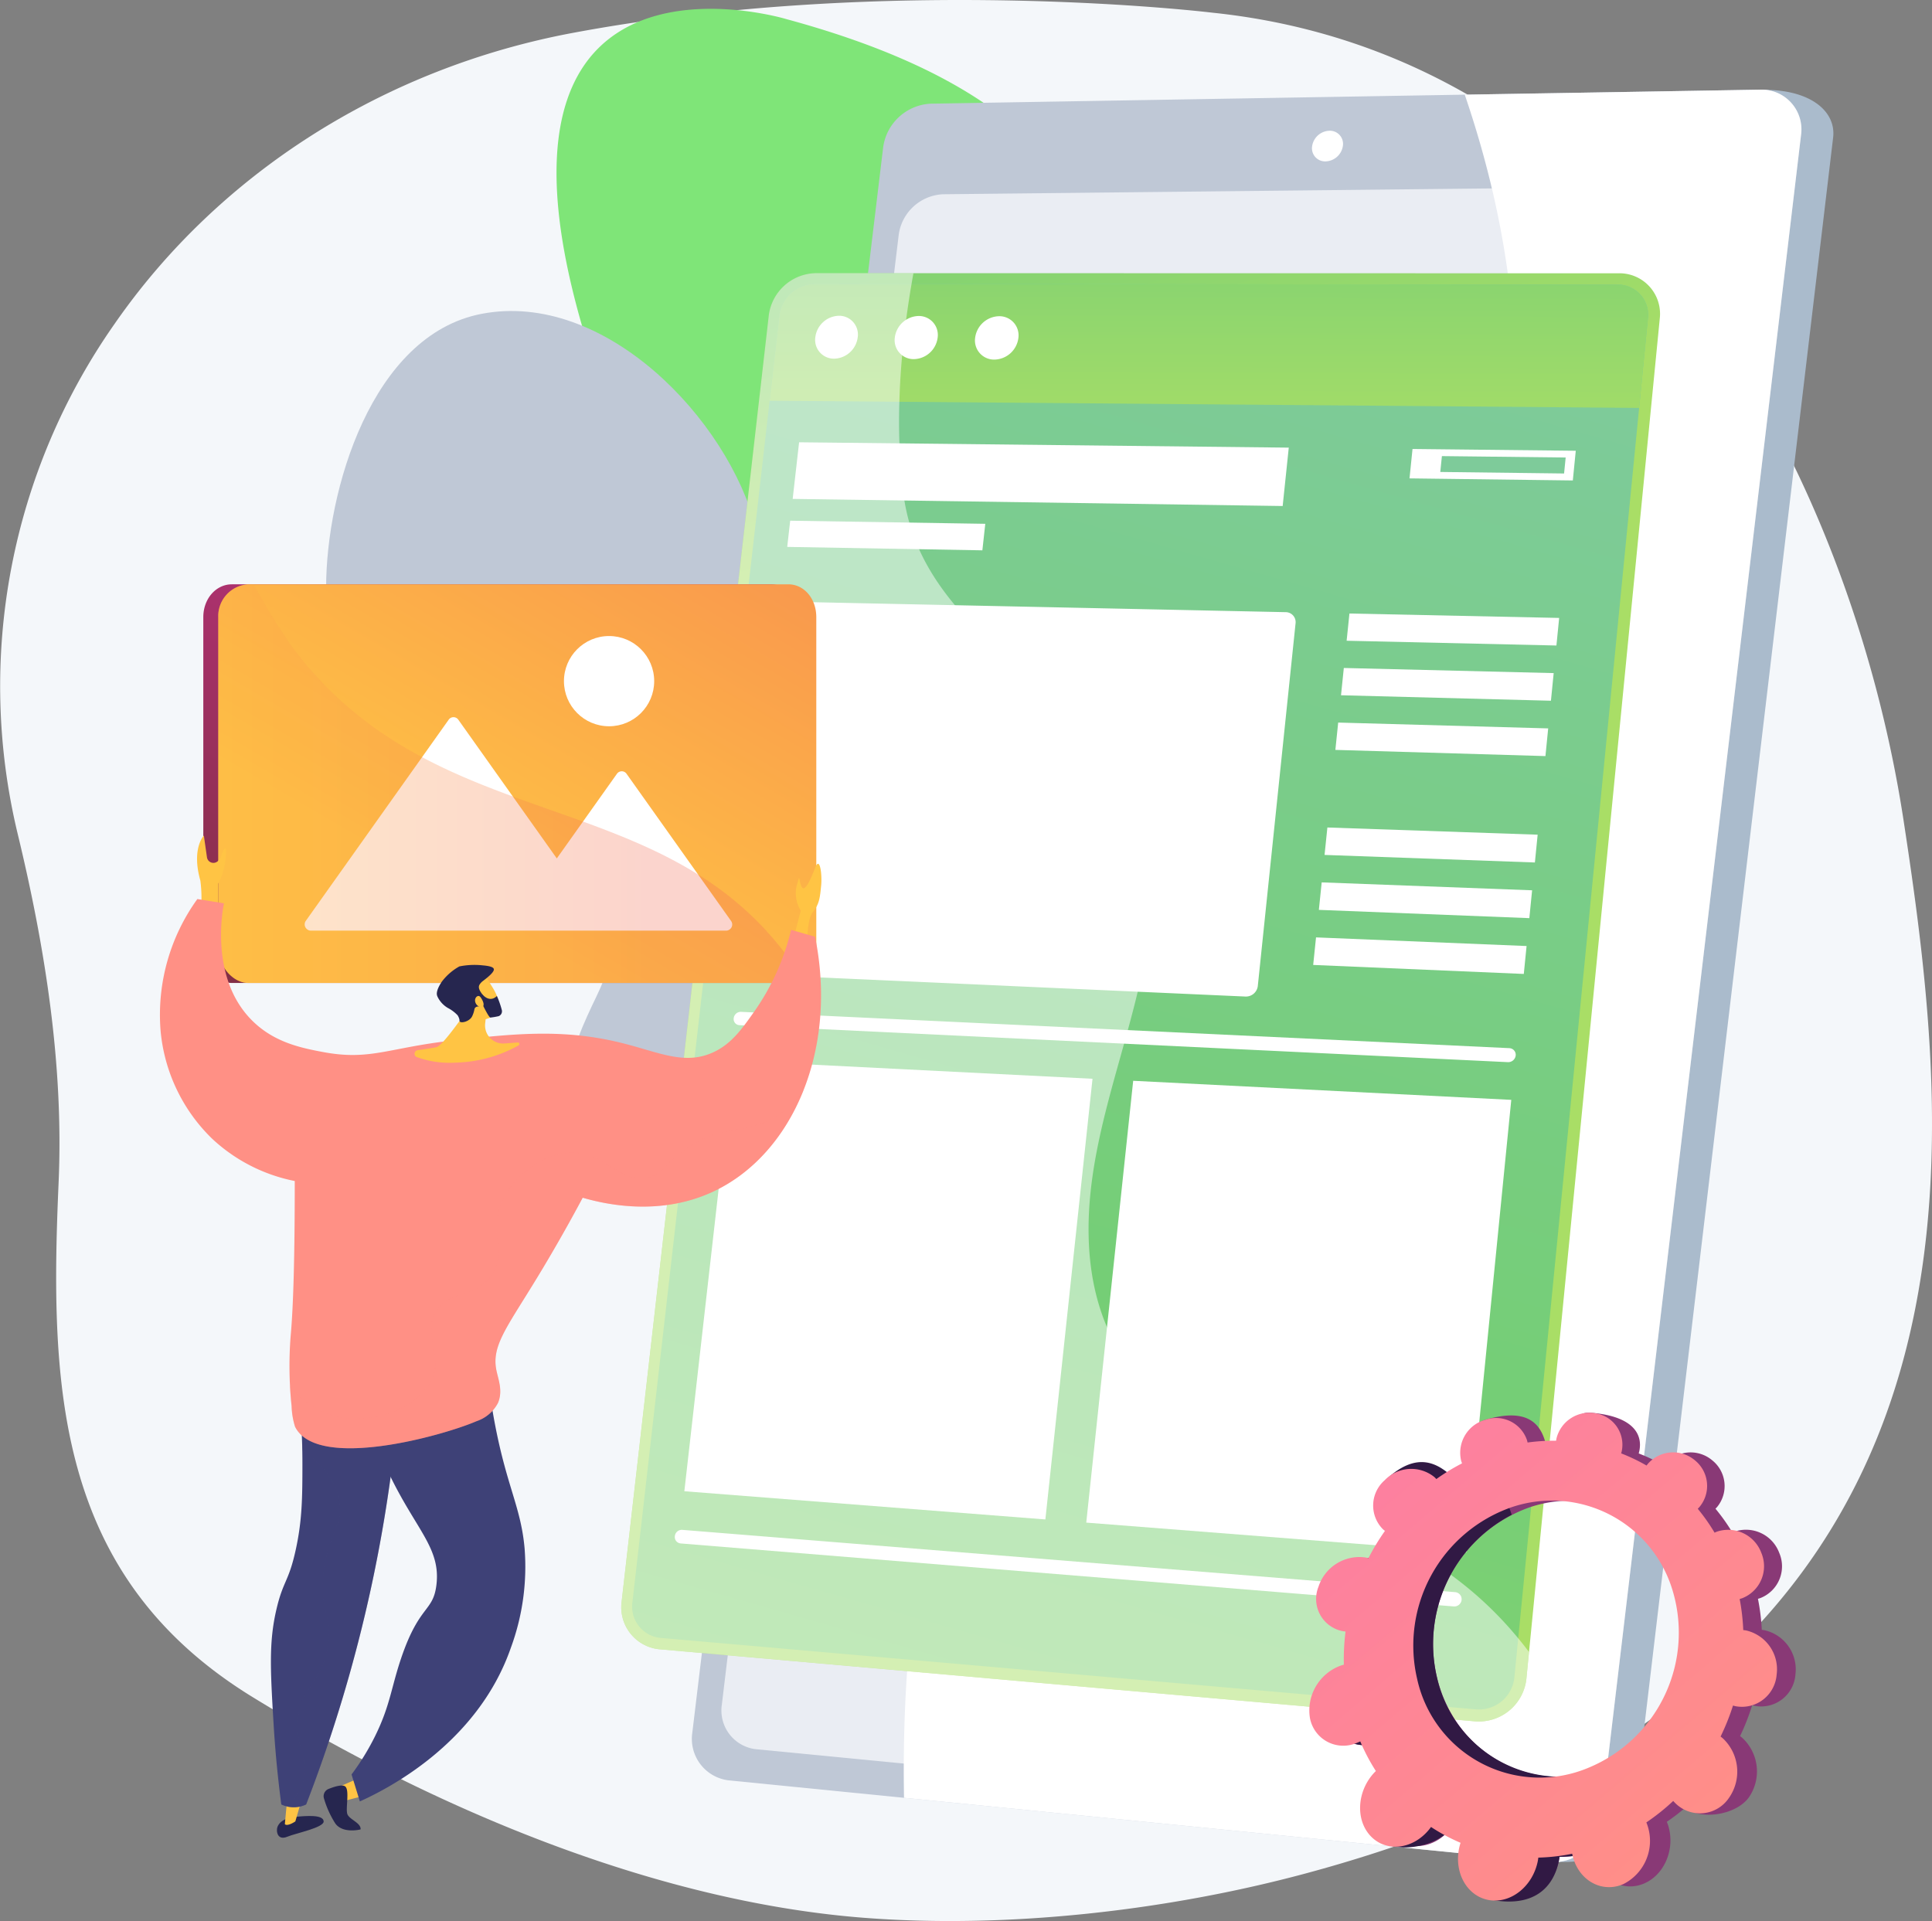 <svg xmlns="http://www.w3.org/2000/svg" xmlns:xlink="http://www.w3.org/1999/xlink" width="286.122" height="284.526" viewBox="0 0 286.122 284.526">
  <rect x="0" y="0" width="286.122" height="284.526" fill="#808080" stroke="none"/>
  <defs>
    <linearGradient id="linear-gradient" x1="110.384" y1="0.5" x2="111.384" y2="0.5" gradientUnits="objectBoundingBox">
      <stop offset="0" stop-color="#7fe578"/>
      <stop offset="1" stop-color="#c1e164"/>
    </linearGradient>
    <linearGradient id="linear-gradient-2" x1="0.375" y1="-0.235" x2="0.444" y2="0.155" gradientUnits="objectBoundingBox">
      <stop offset="0.004" stop-color="#7ecb9a"/>
      <stop offset="0.356" stop-color="#75ce76"/>
      <stop offset="1" stop-color="#a9de66"/>
    </linearGradient>
    <linearGradient id="linear-gradient-3" x1="0.613" y1="-0.017" x2="0.196" y2="2.011" xlink:href="#linear-gradient-2"/>
    <linearGradient id="linear-gradient-4" x1="0.562" y1="-2.36" x2="0.485" y2="1.393" xlink:href="#linear-gradient-2"/>
    <linearGradient id="linear-gradient-5" x1="0.209" y1="8.205" x2="-0.479" y2="26.381" xlink:href="#linear-gradient-2"/>
    <linearGradient id="linear-gradient-6" x1="0.405" y1="0.312" x2="-0.18" y2="1.022" gradientUnits="objectBoundingBox">
      <stop offset="0" stop-color="#ab316d"/>
      <stop offset="1" stop-color="#792d3d"/>
    </linearGradient>
    <linearGradient id="linear-gradient-7" x1="0.171" y1="0.593" x2="1.436" y2="-0.86" gradientUnits="objectBoundingBox">
      <stop offset="0" stop-color="#ffc444"/>
      <stop offset="0.996" stop-color="#f36f56"/>
    </linearGradient>
    <linearGradient id="linear-gradient-8" x1="-0.254" y1="0.5" x2="0.746" y2="0.5" xlink:href="#linear-gradient-7"/>
    <linearGradient id="linear-gradient-9" x1="1353.377" y1="0.806" x2="1354.202" y2="2.913" xlink:href="#linear-gradient-7"/>
    <linearGradient id="linear-gradient-10" x1="1320.57" y1="1.393" x2="1321.4" y2="3.374" xlink:href="#linear-gradient-7"/>
    <linearGradient id="linear-gradient-11" x1="2128.288" y1="-1.509" x2="2130.258" y2="1.845" xlink:href="#linear-gradient-7"/>
    <linearGradient id="linear-gradient-12" x1="1277.066" y1="-0.724" x2="1278.242" y2="3.619" xlink:href="#linear-gradient-7"/>
    <linearGradient id="linear-gradient-13" x1="301.487" y1="0.729" x2="300.181" y2="0.29" gradientUnits="objectBoundingBox">
      <stop offset="0" stop-color="#444b8c"/>
      <stop offset="0.996" stop-color="#3e4177"/>
    </linearGradient>
    <linearGradient id="linear-gradient-14" x1="344.341" y1="0.729" x2="342.849" y2="0.29" xlink:href="#linear-gradient-13"/>
    <linearGradient id="linear-gradient-15" x1="224.239" y1="0.498" x2="222.794" y2="0.393" xlink:href="#linear-gradient-13"/>
    <linearGradient id="linear-gradient-16" x1="59.071" y1="-0.177" x2="59.307" y2="0.869" gradientUnits="objectBoundingBox">
      <stop offset="0" stop-color="#ff9085"/>
      <stop offset="1" stop-color="#fb6fbb"/>
    </linearGradient>
    <linearGradient id="linear-gradient-17" x1="370.792" y1="0.469" x2="371.061" y2="1.605" xlink:href="#linear-gradient-7"/>
    <linearGradient id="linear-gradient-18" x1="880.854" y1="21.221" x2="881.581" y2="22.844" xlink:href="#linear-gradient-7"/>
    <linearGradient id="linear-gradient-19" x1="4051.938" y1="141.99" x2="4060.406" y2="152.61" xlink:href="#linear-gradient-7"/>
    <linearGradient id="linear-gradient-20" x1="75.579" y1="-0.718" x2="75.883" y2="0.884" xlink:href="#linear-gradient-16"/>
    <linearGradient id="linear-gradient-21" x1="183.373" y1="8.618" x2="182.759" y2="8.274" gradientUnits="objectBoundingBox">
      <stop offset="0" stop-color="#311944"/>
      <stop offset="1" stop-color="#893976"/>
    </linearGradient>
    <linearGradient id="linear-gradient-22" x1="345.798" y1="8.473" x2="346.088" y2="8.542" xlink:href="#linear-gradient-21"/>
    <linearGradient id="linear-gradient-23" x1="0.885" y1="0.976" x2="-0.554" y2="-0.772" xlink:href="#linear-gradient-16"/>
  </defs>
  <g id="Grupo_101499" data-name="Grupo 101499" transform="translate(2038.438 -1344.023)">
    <path id="Trazado_162733" data-name="Trazado 162733" d="M-1756.524,1465.554c-7.755-50.762-39.55-113.126-102.368-119.653,0,0-47.694-5.8-94.71,2.992-27.9,5.218-52.371,20.752-67.852,43.077a93.427,93.427,0,0,0-14.378,75.5c4.077,16.857,6.831,34.3,6.076,51.626-1.316,30.147-.559,58.287,28.7,76.266,26.124,16.053,59,30.211,90.364,32.691,21.315,1.686,45.22-1.042,65.762-6.591C-1740.238,1593.182-1748.768,1516.314-1756.524,1465.554Z" fill="#f4f7fa"/>
    <g id="Grupo_101476" data-name="Grupo 101476" transform="translate(-1990.143 1345.329)">
      <g id="Grupo_101473" data-name="Grupo 101473" transform="translate(34.124)">
        <path id="Trazado_162734" data-name="Trazado 162734" d="M-1930.475,1536.36a34.465,34.465,0,0,0,45.019-10.618c6.234-8.852,10.195-21.334,12.455-31.82,14.063-65.219-23.221-27.109-22.058-67.086s-.175-66.464-51.428-80.377c0,0-45.948-13.915-31.042,42.527,2.733,10.344,6.816,20.62,13.478,29.09,7,8.9,16.3,15.578,24.97,22.718,10.378,8.546,3.154,22.726-.747,32.757-4.847,12.467-9.61,25.1-7.373,38.713A32.978,32.978,0,0,0-1930.475,1536.36Z" transform="translate(1980.504 -1344.941)" fill="url(#linear-gradient)"/>
        <g id="Grupo_101472" data-name="Grupo 101472" transform="translate(47.354 54.617)" opacity="0.8" style="mix-blend-mode: soft-light;isolation: isolate">
          <path id="Trazado_162735" data-name="Trazado 162735" d="M-1930.633,1518.5a.419.419,0,0,0,.4-.308,286.986,286.986,0,0,0,8.446-54.8c.852-17.129-.327-32.181-3.5-44.74-3.983-15.744-11.136-27.6-21.26-35.236a.418.418,0,0,0-.585.083.419.419,0,0,0,.081.586c22.6,17.05,25.762,52.516,24.432,79.266a286.054,286.054,0,0,1-8.416,54.615.417.417,0,0,0,.292.514A.369.369,0,0,0-1930.633,1518.5Z" transform="translate(1947.217 -1383.333)" fill="#fff"/>
        </g>
      </g>
      <g id="Grupo_101475" data-name="Grupo 101475" transform="translate(0 44.76)">
        <path id="Trazado_162736" data-name="Trazado 162736" d="M-1886.766,1559.657c1.948-.275,3.737-1.621,5.235-4.454,6.221-11.767-5.4-29.585-5.653-41.943-.25-12.427,2.474-24.543,5.49-36.5,3.108-12.326,4.708-25.427-3.751-36.064-7.292-9.172-19.806-16.161-31.183-9.361-21.072,12.59-20.517-8.468-24.161-22.67-4.192-16.347-22.5-35.338-40.678-31.845-16.3,3.133-23.017,26.226-23.022,40.545,0,7.477,2.75,18.9,8.489,24.267,13.206,12.363,43.124,12.277,31.568,36.24-3.9,8.081-7.557,16.727-.165,24.1,7.573,7.55,20.093,8.211,29.559,12,10.768,4.3,18.055,13.139,24.582,22.342C-1907.285,1540.783-1895.453,1560.878-1886.766,1559.657Z" transform="translate(2004.49 -1376.404)" fill="#bfc8d6"/>
        <g id="Grupo_101474" data-name="Grupo 101474" transform="translate(39.81 42.508)" opacity="0.8" style="mix-blend-mode: soft-light;isolation: isolate">
          <path id="Trazado_162737" data-name="Trazado 162737" d="M-1897.463,1543.289a.422.422,0,0,0,.116-.024.417.417,0,0,0,.25-.536c-.094-.259-9.557-26.25-23.917-55.892a419.965,419.965,0,0,0-25.119-45.325c-10.3-15.847-20.294-27.667-29.7-35.136a.418.418,0,0,0-.588.067.417.417,0,0,0,.068.588c21.15,16.8,41.356,52.871,54.582,80.171,14.342,29.6,23.791,55.555,23.885,55.814A.417.417,0,0,0-1897.463,1543.289Z" transform="translate(1976.507 -1406.284)" fill="#fff"/>
        </g>
      </g>
    </g>
    <g id="Grupo_101481" data-name="Grupo 101481" transform="translate(-1935.963 1357.306)">
      <g id="Grupo_101479" data-name="Grupo 101479">
        <g id="Grupo_101478" data-name="Grupo 101478">
          <path id="Trazado_162738" data-name="Trazado 162738" d="M-1934.431,1362.3l-28.114,233.676a6.158,6.158,0,0,0,5.376,6.981l117.1,12.855c7.173.447,11.1-3.218,11.543-6.944l29.515-248.437c.441-3.7-3.078-7.059-10.283-7.059l-118.162,2.488A7.448,7.448,0,0,0-1934.431,1362.3Z" transform="translate(1968.017 -1353.354)" fill="#abc"/>
          <path id="Trazado_162739" data-name="Trazado 162739" d="M-1938.089,1361.907l-28.269,234.843a6.185,6.185,0,0,0,5.395,7.017l121.4,12.087a7.1,7.1,0,0,0,7.739-6.119l29.682-249.72a5.892,5.892,0,0,0-6.2-6.654l-122.742,2.072A7.482,7.482,0,0,0-1938.089,1361.907Z" transform="translate(1966.406 -1353.36)" fill="#bfc8d6"/>
          <path id="Trazado_162740" data-name="Trazado 162740" d="M-1937.085,1370.625l-26.2,217.748a5.769,5.769,0,0,0,5.052,6.543l114.17,11.1a6.618,6.618,0,0,0,7.194-5.712l27.431-230.684a5.519,5.519,0,0,0-5.757-6.235l-115.341,1.229A6.943,6.943,0,0,0-1937.085,1370.625Z" transform="translate(1967.705 -1349.125)" fill="#eaedf3"/>
          <path id="Trazado_162741" data-name="Trazado 162741" d="M-1901.842,1359.936a1.943,1.943,0,0,0,2.006,2.235,2.676,2.676,0,0,0,2.552-2.3,1.943,1.943,0,0,0-2.01-2.235A2.678,2.678,0,0,0-1901.842,1359.936Z" transform="translate(1993.686 -1351.552)" fill="#fff"/>
          <g id="Grupo_101477" data-name="Grupo 101477" transform="translate(31.372)" style="mix-blend-mode: soft-light;isolation: isolate">
            <path id="Trazado_162742" data-name="Trazado 162742" d="M-1925.366,1521.027c23.372-43.214,58.288-56.148,68.8-100.685,5.682-24.074,1.81-47.115-4.71-66.243l43.609-.737a5.892,5.892,0,0,1,6.2,6.654l-29.682,249.72a7.1,7.1,0,0,1-7.739,6.119l-95.43-9.5C-1945.021,1567.632-1935.786,1540.289-1925.366,1521.027Z" transform="translate(1944.354 -1353.36)" fill="#fff"/>
          </g>
        </g>
      </g>
      <g id="Grupo_101480" data-name="Grupo 101480" transform="translate(43.345 51.245)">
        <path id="Trazado_162743" data-name="Trazado 162743" d="M-1910.86,1435.42l-6.089,2.783a1.942,1.942,0,0,0-1,2.522l1.517,3.469a31.007,31.007,0,0,0-4.171,3.35l-3.03-2.2a1.91,1.91,0,0,0-2.65.451l-3.938,5.351a1.911,1.911,0,0,0,.356,2.667l2.987,2.235a31.392,31.392,0,0,0-2,4.99l-3.715-.415a1.944,1.944,0,0,0-2.113,1.71l-.855,6.661a1.912,1.912,0,0,0,1.627,2.171l3.7.457a31.749,31.749,0,0,0,.72,5.433l-3.479,1.516a2.024,2.024,0,0,0-1.034,2.6l2.544,6.389a1.92,1.92,0,0,0,2.532,1.1l3.531-1.511a32.3,32.3,0,0,0,3.342,4.505l-2.327,3.168a2.129,2.129,0,0,0,.385,2.887l5.486,4.443a1.936,1.936,0,0,0,2.808-.337l2.376-3.237a32.628,32.628,0,0,0,5.227,2.286l-.448,4.134a2.211,2.211,0,0,0,1.811,2.416l7.106,1.124a1.981,1.981,0,0,0,2.293-1.792l.425-4.208a31.6,31.6,0,0,0,5.7-.7l1.753,4.006a2.218,2.218,0,0,0,2.818,1.227l6.733-2.726a2.067,2.067,0,0,0,1.05-2.81l-1.826-4.044a31.219,31.219,0,0,0,4.528-3.538l3.589,2.683a2.149,2.149,0,0,0,3.036-.364l4.3-5.877a2.166,2.166,0,0,0-.562-3.014l-3.66-2.662a31.547,31.547,0,0,0,1.989-5.366l4.446.548a2.051,2.051,0,0,0,2.353-1.841l.575-7.244a2.223,2.223,0,0,0-2.006-2.327l-4.423-.494a31.889,31.889,0,0,0-1.071-5.59l3.992-1.708a1.978,1.978,0,0,0,1.016-2.719l-3.187-6.446a2.2,2.2,0,0,0-2.831-1.013l-3.932,1.713a32.4,32.4,0,0,0-3.67-4.252l2.45-3.34a1.937,1.937,0,0,0-.516-2.774l-5.85-3.916a2.11,2.11,0,0,0-2.854.485l-2.416,3.288a32.531,32.531,0,0,0-5.19-1.845l.4-3.956a1.922,1.922,0,0,0-1.8-2.088l-6.827-.539a2.008,2.008,0,0,0-2.165,1.751l-.42,3.871a31.544,31.544,0,0,0-5.326.913l-1.581-3.5A1.907,1.907,0,0,0-1910.86,1435.42Zm20.08,53.68a20.723,20.723,0,0,1-27-11.215,20.23,20.23,0,0,1,10.32-26.344,20.731,20.731,0,0,1,27.08,10.193A20.174,20.174,0,0,1-1890.78,1489.1Z" transform="translate(1936.09 -1370.825)" fill="#fff"/>
        <path id="Trazado_162744" data-name="Trazado 162744" d="M-1922.355,1393.22l-3.911,2.753a1.33,1.33,0,0,0-.414,1.824l1.443,2.073a23.4,23.4,0,0,0-2.522,2.852l-2.357-1a1.442,1.442,0,0,0-1.8.7l-2.148,4.16a1.223,1.223,0,0,0,.551,1.72l2.339,1.024a21.655,21.655,0,0,0-.832,3.625l-2.643.3a1.46,1.46,0,0,0-1.286,1.467l.154,4.565a1.228,1.228,0,0,0,1.385,1.187l2.642-.282a19.742,19.742,0,0,0,1.114,3.49l-2.258,1.561a1.4,1.4,0,0,0-.43,1.891l2.5,3.83a1.333,1.333,0,0,0,1.888.323l2.286-1.568a19.938,19.938,0,0,0,2.824,2.44l-1.259,2.47a1.343,1.343,0,0,0,.59,1.845l4.292,2.039a1.454,1.454,0,0,0,1.9-.678l1.278-2.517a22.25,22.25,0,0,0,3.845.66l.15,2.788a1.376,1.376,0,0,0,1.509,1.292l4.979-.418a1.481,1.481,0,0,0,1.364-1.544l-.172-2.823a23.749,23.749,0,0,0,3.8-1.369l1.625,2.335a1.482,1.482,0,0,0,2.042.349l4.247-2.851a1.416,1.416,0,0,0,.4-2l-1.67-2.344a23.514,23.514,0,0,0,2.665-3.017l2.7,1.182a1.554,1.554,0,0,0,2-.711l2.244-4.487a1.354,1.354,0,0,0-.7-1.871l-2.737-1.165a21.7,21.7,0,0,0,.753-3.8l3.031-.323a1.5,1.5,0,0,0,1.374-1.554l-.4-4.791a1.384,1.384,0,0,0-1.591-1.211l-3.015.344a19.678,19.678,0,0,0-1.323-3.481l2.492-1.709a1.343,1.343,0,0,0,.387-1.921l-2.833-3.729a1.484,1.484,0,0,0-2.013-.243l-2.46,1.7a20.1,20.1,0,0,0-2.942-2.238l1.292-2.546a1.229,1.229,0,0,0-.652-1.74l-4.386-1.713a1.538,1.538,0,0,0-1.885.735l-1.282,2.514a22.685,22.685,0,0,0-3.74-.45l-.164-2.662a1.234,1.234,0,0,0-1.46-1.112l-4.74.644a1.473,1.473,0,0,0-1.293,1.475l.141,2.618a23.6,23.6,0,0,0-3.568,1.4l-1.481-2.081A1.335,1.335,0,0,0-1922.355,1393.22Zm19.708,32.275c-6.7,4.554-15.562,3.091-19.754-3.12-4.11-6.089-2.218-14.534,4.189-19,6.453-4.5,15.219-3.387,19.621,2.612C-1894.1,1412.113-1895.9,1420.911-1902.647,1425.5Z" transform="translate(1935.938 -1389.382)" fill="#fff"/>
      </g>
    </g>
    <g id="Grupo_101490" data-name="Grupo 101490" transform="translate(-1946.414 1384.479)">
      <g id="Grupo_101483" data-name="Grupo 101483">
        <path id="Trazado_162745" data-name="Trazado 162745" d="M-1819.96,1379.095l-19.758,201.516a7.089,7.089,0,0,1-7.659,6.339l-120.815-10.677a6.26,6.26,0,0,1-5.514-7.119l21.783-190.437a7.158,7.158,0,0,1,6.888-6.255l118.868.021A6.008,6.008,0,0,1-1819.96,1379.095Z" transform="translate(1973.752 -1372.461)" fill="url(#linear-gradient-2)"/>
        <path id="Trazado_162746" data-name="Trazado 162746" d="M-1822.193,1378.614l-19.788,201.369a5.274,5.274,0,0,1-5.7,4.72l-120.8-10.587a4.66,4.66,0,0,1-4.11-5.3l21.761-190.57a5.326,5.326,0,0,1,5.133-4.659l118.883.1A4.471,4.471,0,0,1-1822.193,1378.614Z" transform="translate(1974.229 -1371.986)" fill="url(#linear-gradient-3)"/>
        <path id="Trazado_162747" data-name="Trazado 162747" d="M-1828.239,1378.614l-1.31,13.333-128.767-1.068,1.443-12.633a5.326,5.326,0,0,1,5.133-4.659l118.883.1A4.471,4.471,0,0,1-1828.239,1378.614Z" transform="translate(1980.276 -1371.986)" fill="url(#linear-gradient-4)"/>
        <g id="Grupo_101482" data-name="Grupo 101482" transform="translate(28.702 6.312)">
          <path id="Trazado_162748" data-name="Trazado 162748" d="M-1947.278,1380.089a3.613,3.613,0,0,1-3.5,3.165,2.781,2.781,0,0,1-2.776-3.192,3.615,3.615,0,0,1,3.494-3.164A2.782,2.782,0,0,1-1947.278,1380.089Z" transform="translate(1953.577 -1376.898)" fill="#fff"/>
          <path id="Trazado_162749" data-name="Trazado 162749" d="M-1938.939,1380.129a3.632,3.632,0,0,1-3.531,3.182,2.806,2.806,0,0,1-2.81-3.209,3.635,3.635,0,0,1,3.522-3.18A2.807,2.807,0,0,1-1938.939,1380.129Z" transform="translate(1957.075 -1376.888)" fill="#fff"/>
          <path id="Trazado_162750" data-name="Trazado 162750" d="M-1930.515,1380.17a3.653,3.653,0,0,1-3.561,3.2,2.832,2.832,0,0,1-2.844-3.225,3.654,3.654,0,0,1,3.551-3.2A2.833,2.833,0,0,1-1930.515,1380.17Z" transform="translate(1960.608 -1376.878)" fill="#fff"/>
        </g>
      </g>
      <g id="Grupo_101489" data-name="Grupo 101489" transform="translate(7.916 25.051)">
        <path id="Trazado_162751" data-name="Trazado 162751" d="M-1880.779,1408.211l-72.563-1.529a1.741,1.741,0,0,0-1.714,1.535l-5.9,52a1.447,1.447,0,0,0,1.363,1.656l72.875,3.269a1.769,1.769,0,0,0,1.814-1.566l5.592-53.71A1.475,1.475,0,0,0-1880.779,1408.211Z" transform="translate(1971.24 -1383.05)" fill="#fff"/>
        <g id="Grupo_101484" data-name="Grupo 101484" transform="translate(16.646)">
          <path id="Trazado_162752" data-name="Trazado 162752" d="M-1883.355,1399.509l-72.565-1.054.952-8.385,72.517.792Z" transform="translate(1956.727 -1390.07)" fill="#fff"/>
          <path id="Trazado_162753" data-name="Trazado 162753" d="M-1927.588,1402.622l-28.9-.508.44-3.879,28.891.46Z" transform="translate(1956.487 -1386.62)" fill="#fff"/>
        </g>
        <g id="Grupo_101487" data-name="Grupo 101487" transform="translate(94.537 25.36)">
          <g id="Grupo_101485" data-name="Grupo 101485" transform="translate(3.286)">
            <path id="Trazado_162754" data-name="Trazado 162754" d="M-1867.184,1412.635l-31.069-.706.416-4.032,31.059.654Z" transform="translate(1899.921 -1407.896)" fill="#fff"/>
            <path id="Trazado_162755" data-name="Trazado 162755" d="M-1867.749,1418.419l-31.09-.811.417-4.04,31.079.759Z" transform="translate(1899.674 -1405.5)" fill="#fff"/>
            <path id="Trazado_162756" data-name="Trazado 162756" d="M-1868.315,1424.215l-31.111-.917.418-4.048,31.1.864Z" transform="translate(1899.426 -1403.098)" fill="#fff"/>
          </g>
          <g id="Grupo_101486" data-name="Grupo 101486" transform="translate(0 31.692)">
            <path id="Trazado_162757" data-name="Trazado 162757" d="M-1869.4,1435.356l-31.15-1.119.419-4.063,31.14,1.066Z" transform="translate(1902.235 -1430.173)" fill="#fff"/>
            <path id="Trazado_162758" data-name="Trazado 162758" d="M-1869.974,1441.186l-31.17-1.226.42-4.072,31.16,1.173Z" transform="translate(1901.986 -1427.758)" fill="#fff"/>
            <path id="Trazado_162759" data-name="Trazado 162759" d="M-1870.544,1447.028l-31.191-1.333.421-4.08,31.181,1.279Z" transform="translate(1901.736 -1425.337)" fill="#fff"/>
          </g>
        </g>
        <path id="Trazado_162760" data-name="Trazado 162760" d="M-1846.248,1455.832a1.114,1.114,0,0,1-1.156.986l-113.807-5.477a.9.9,0,0,1-.845-1.033h0a1.056,1.056,0,0,1,1.068-.942l113.791,5.379a.985.985,0,0,1,.95,1.087Z" transform="translate(1970.776 -1365.01)" fill="#fff"/>
        <path id="Trazado_162761" data-name="Trazado 162761" d="M-1851.669,1513.667a1.088,1.088,0,0,1-1.167.972l-114.5-9.33a.954.954,0,0,1-.848-1.084h0a1.03,1.03,0,0,1,1.077-.927l114.479,9.227a1.04,1.04,0,0,1,.956,1.142Z" transform="translate(1968.188 -1342.218)" fill="#fff"/>
        <g id="Grupo_101488" data-name="Grupo 101488" transform="translate(108.804 0.992)">
          <path id="Trazado_162762" data-name="Trazado 162762" d="M-1867.522,1395.43l-24.185-.308.445-4.354,24.177.264Z" transform="translate(1891.707 -1390.768)" fill="#fff"/>
          <path id="Trazado_162763" data-name="Trazado 162763" d="M-1870.17,1394.084l-18.334-.226.239-2.349,18.33.208Z" transform="translate(1893.061 -1390.454)" fill="url(#linear-gradient-5)"/>
        </g>
        <path id="Trazado_162764" data-name="Trazado 162764" d="M-1913.73,1522.4l-53.467-4.177,7.237-63.773,53.21,2.683Z" transform="translate(1968.606 -1362.862)" fill="#fff"/>
        <path id="Trazado_162765" data-name="Trazado 162765" d="M-1869.072,1526.382l-56.286-4.4,6.95-65.437,55.993,2.823Z" transform="translate(1986.289 -1361.975)" fill="#fff"/>
      </g>
      <path id="Trazado_162766" data-name="Trazado 162766" d="M-1839.333,1576.687l-.384,3.924a7.089,7.089,0,0,1-7.659,6.339l-120.815-10.677a6.26,6.26,0,0,1-5.514-7.119l21.783-190.437a7.158,7.158,0,0,1,6.888-6.255l14.535,0c-.1.538-.191,1.073-.283,1.61q-.449,2.635-.8,5.284c-.232,1.755-.431,3.515-.588,5.275-.208,2.295-.35,4.591-.413,6.88a88.776,88.776,0,0,0,.576,13.451c3.244,26.367,39.026,30.73,36.737,61.809-1.182,16.079-9.47,31.519-9.291,47.822.36,32.371,33.476,35.257,54.633,51.385a54.255,54.255,0,0,1,8.992,8.673C-1840.379,1575.32-1839.844,1576-1839.333,1576.687Z" transform="translate(1973.752 -1372.461)" fill="#fff" opacity="0.5" style="mix-blend-mode: soft-light;isolation: isolate"/>
    </g>
    <g id="Grupo_101497" data-name="Grupo 101497" transform="translate(-2014.789 1430.566)">
      <g id="Grupo_101493" data-name="Grupo 101493" transform="translate(6.46)">
        <path id="Trazado_162767" data-name="Trazado 162767" d="M-1928.707,1458.62c0,2.792-2.059,5.281-4.362,5.281h-79.973c-2.3,0-4.232-2.488-4.232-5.281v-48.892c0-2.794,1.928-4.873,4.232-4.873h79.973a4.643,4.643,0,0,1,4.362,4.873Z" transform="translate(2017.274 -1404.856)" fill="url(#linear-gradient-6)"/>
        <path id="Trazado_162768" data-name="Trazado 162768" d="M-1927.151,1409.73v48.89a5.638,5.638,0,0,1-2.074,4.523,3.549,3.549,0,0,1-2.067.758h-79.973c-2.3,0-4.453-2.488-4.453-5.281v-48.89a4.713,4.713,0,0,1,4.453-4.874h79.973C-1928.987,1404.856-1927.151,1406.935-1927.151,1409.73Z" transform="translate(2017.932 -1404.856)" fill="url(#linear-gradient-7)"/>
        <g id="Grupo_101491" data-name="Grupo 101491" transform="translate(14.99 7.66)">
          <path id="Trazado_162769" data-name="Trazado 162769" d="M-1943.551,1448.891l-15.507-21.836a.858.858,0,0,0-.7-.353.863.863,0,0,0-.7.353l-8.917,12.552-14.6-20.565a.862.862,0,0,0-.7-.353.86.86,0,0,0-.7.353l-21.2,29.85a.912.912,0,0,0-.038.9.957.957,0,0,0,.743.512h61.638a.957.957,0,0,0,.743-.512A.915.915,0,0,0-1943.551,1448.891Z" transform="translate(2006.737 -1406.669)" fill="#fff"/>
          <circle id="Elipse_5323" data-name="Elipse 5323" cx="6.682" cy="6.682" r="6.682" transform="translate(38.42)" fill="#fff"/>
        </g>
        <g id="Grupo_101492" data-name="Grupo 101492" transform="translate(2.214)" opacity="0.3" style="mix-blend-mode: multiply;isolation: isolate">
          <path id="Trazado_162770" data-name="Trazado 162770" d="M-1929.209,1463.143a3.6,3.6,0,0,1-2.083.758h-79.973c-2.3,0-4.453-2.488-4.453-5.281v-48.89a4.713,4.713,0,0,1,4.453-4.874h.807a92.058,92.058,0,0,0,5.619,9.163c20.977,28.332,54.138,20.157,73.3,45.8C-1930.677,1460.979-1929.9,1462.071-1929.209,1463.143Z" transform="translate(2015.718 -1404.856)" fill="url(#linear-gradient-8)"/>
        </g>
      </g>
      <g id="Grupo_101496" data-name="Grupo 101496" transform="translate(0 37.209)">
        <path id="Trazado_162771" data-name="Trazado 162771" d="M-2014.791,1442.991v-4.857a9.362,9.362,0,0,0,1.065-3.6c.366-2.566-.3-1.549-.627-.481a1.761,1.761,0,0,1-.505.76.965.965,0,0,1-1.6-.583l-.459-3.215s-1.865,1.906-.517,6.676a19.57,19.57,0,0,1,0,5.094Z" transform="translate(2023.458 -1431.011)" fill="url(#linear-gradient-9)"/>
        <path id="Trazado_162772" data-name="Trazado 162772" d="M-1955.939,1445.614l1.223-4.729a4.893,4.893,0,0,1-.612-3.666c.565-1.852.225-1.194.68,0s1.354-.828,2.057-2.667,1.063.989.891,2.667-.233,2.676-1.236,3.9-.8,5.578-.8,5.578Z" transform="translate(2049.656 -1429.768)" fill="url(#linear-gradient-10)"/>
        <path id="Trazado_162773" data-name="Trazado 162773" d="M-2002.689,1533.89c-.039-1.042-2.55-.832-4.2-.674s-2.37.818-2.626,1.436-.064,2.138,1.455,1.5C-2006.808,1535.629-2002.655,1534.812-2002.689,1533.89Z" transform="translate(2026.974 -1387.871)" fill="#26264f"/>
        <path id="Trazado_162774" data-name="Trazado 162774" d="M-2006.06,1530.876l-1.171,4.036s-1.171.805-1.555.406l.435-4.652Z" transform="translate(2027.321 -1388.894)" fill="url(#linear-gradient-11)"/>
        <path id="Trazado_162775" data-name="Trazado 162775" d="M-1999.907,1529.136l-3.875,1.69.65,1.961,3.881-1.01Z" transform="translate(2029.436 -1389.541)" fill="url(#linear-gradient-12)"/>
        <path id="Trazado_162776" data-name="Trazado 162776" d="M-1999.278,1536.416s-2.583.668-3.725-.858a14.222,14.222,0,0,1-1.689-3.713,1.151,1.151,0,0,1,.67-1.424c.819-.326,1.933-.679,2.409-.411.794.447.05,3.417.4,4.192S-1999.18,1535.473-1999.278,1536.416Z" transform="translate(2029.028 -1389.211)" fill="#26264f"/>
        <path id="Trazado_162777" data-name="Trazado 162777" d="M-1990.937,1486.67a215.675,215.675,0,0,1-4.44,32.1,215.676,215.676,0,0,1-9.643,32.224,4.237,4.237,0,0,1-1.717.417,4.262,4.262,0,0,1-1.962-.417c-.634-4.826-.96-8.9-1.142-11.926-.479-7.99-.7-12.082.391-16.837,1.021-4.461,1.842-4.113,2.908-9.044.948-4.386.968-7.759.97-12.7a111.725,111.725,0,0,0-.809-13.407Z" transform="translate(2026.709 -1407.488)" fill="url(#linear-gradient-13)"/>
        <path id="Trazado_162778" data-name="Trazado 162778" d="M-2006.243,1547.7c1.027-3.3-1-4.814-.761-9.008.289-5.124,3.444-5.276,4.442-11.038.8-4.629-1.151-5.029-.635-10.657.548-5.981,2.9-7.193,2.41-10.783-.275-2-1.438-4.719-5.52-7.685a111.845,111.845,0,0,0-.79-11.441l15.444-.412a215.675,215.675,0,0,1-4.44,32.1,215.676,215.676,0,0,1-9.643,32.224,4.237,4.237,0,0,1-1.717.417,4.137,4.137,0,0,1-1.09-.115A8.584,8.584,0,0,0-2006.243,1547.7Z" transform="translate(2027.424 -1407.488)" opacity="0.3" fill="url(#linear-gradient-14)" style="mix-blend-mode: multiply;isolation: isolate"/>
        <path id="Trazado_162779" data-name="Trazado 162779" d="M-1981.924,1485.511a92.178,92.178,0,0,0,1.344,9.775c1.781,9.251,3.825,12.215,4.365,18.264a34.709,34.709,0,0,1-2.03,14.716c-5,14.417-18.733,21.126-22.367,22.769q-.617-2-1.23-3.992a36.633,36.633,0,0,0,3.545-5.8c2.179-4.452,2.326-7.073,3.813-11.457,2.683-7.908,4.722-6.789,5.211-10.815.777-6.38-4.374-8.957-9.017-21.157a65.913,65.913,0,0,1-2.538-8.247Z" transform="translate(2030.256 -1407.978)" fill="url(#linear-gradient-15)"/>
        <path id="Trazado_162780" data-name="Trazado 162780" d="M-2012.3,1438.255l-3.934-.635a29.293,29.293,0,0,0-5.456,19.412,25.465,25.465,0,0,0,7.678,16.123,25.021,25.021,0,0,0,12.2,6.231c0,11.388-.212,18.568-.6,22.866a55.9,55.9,0,0,0,.138,10.476,11.3,11.3,0,0,0,.508,3.044c3.243,6.547,21.843,1.358,26.868-.812a5.549,5.549,0,0,0,3.2-2.74c.73-1.787.031-3.406-.253-4.821-.7-3.477,1.37-6.1,5.514-12.846,1.753-2.853,4.3-7.133,7.27-12.693,3.441,1,11.549,2.8,19.486-.983,11.664-5.565,18.319-20.974,14.926-37.674l-3.552-1.016a35.183,35.183,0,0,1-5.39,12.005c-1.878,2.67-3.441,4.894-6.154,6.137-4.261,1.952-8.045-.03-13.576-1.4-8.715-2.151-16-1.349-24.855-.373-9.671,1.065-12.321,3.052-19.393,1.717-3.146-.594-7.082-1.39-10.306-4.515C-2014.333,1449.614-2012.568,1439.627-2012.3,1438.255Z" transform="translate(2021.815 -1428.217)" fill="url(#linear-gradient-16)"/>
        <path id="Trazado_162781" data-name="Trazado 162781" d="M-1987.384,1447.012s.579,2.322-.238,3.362-3.544,5.028-4.433,5.222c-.5.111-1.772.3-2.77.447a.532.532,0,0,0-.149,1.01,14.254,14.254,0,0,0,5.743.831,20.139,20.139,0,0,0,9.357-2.553.231.231,0,0,0-.134-.431l-1.953.146a2.678,2.678,0,0,1-2.863-2.968l.121-1.087Z" transform="translate(2033.027 -1424.249)" fill="url(#linear-gradient-17)"/>
        <g id="Grupo_101495" data-name="Grupo 101495" transform="translate(41.047 19.15)">
          <g id="Grupo_101494" data-name="Grupo 101494">
            <path id="Trazado_162782" data-name="Trazado 162782" d="M-1987.6,1452.533c.269-.148,2.451-.413,2.753-1.586.408-1.593-1.024-3.532-1.2-3.845-.747-1.306-.935-1.482-1.282-1.7l-.482-.283-.057-.02a5.469,5.469,0,0,0-1.558-.06c-.67.158-1.325,2.916-1.033,6.789-.024.148-.048.3-.07.448C-1990.591,1452.664-1987.581,1452.671-1987.6,1452.533Z" transform="translate(1993.989 -1444.246)" fill="url(#linear-gradient-18)"/>
            <path id="Trazado_162783" data-name="Trazado 162783" d="M-1984.522,1445.1c.1.474-1.158,1.416-1.693,1.823a1.98,1.98,0,0,0-.425.485.589.589,0,0,0-.064.144c-.246.762.977,1.626.752,1.97-.164.249-.989-.061-1.081.154s.6.6.5.841c-.074.183-.5.027-.754.31-.128.141-.087.249-.218.673a3.78,3.78,0,0,1-.259.65c-.4.716-1.569,1-1.8.723-.065-.078-.013-.145-.083-.407a2.119,2.119,0,0,0-.242-.522,5.493,5.493,0,0,0-1.448-1.088,3.887,3.887,0,0,1-1.522-1.656l-.029-.071a1.089,1.089,0,0,1-.041-.114c-.236-.768.74-2.1.74-2.1a8.307,8.307,0,0,1,2.562-2.209,11.252,11.252,0,0,1,3.438-.158C-1985.52,1444.61-1984.6,1444.721-1984.522,1445.1Z" transform="translate(1992.962 -1444.472)" fill="#26264f"/>
            <path id="Trazado_162784" data-name="Trazado 162784" d="M-1985.9,1447.779s-.925,1.108-2.145-.223l-.6.178s1.474,3.242,1.79,3.242a9.627,9.627,0,0,0,1.235-.209.776.776,0,0,0,.461-.879A12.787,12.787,0,0,0-1985.9,1447.779Z" transform="translate(1994.787 -1443.169)" fill="#26264f"/>
            <path id="Trazado_162785" data-name="Trazado 162785" d="M-1988.187,1447.874c-.3-.4-.812-.006-.8.518s.528,1.056,1.019.94S-1987.779,1448.411-1988.187,1447.874Z" transform="translate(1994.64 -1443.102)" fill="url(#linear-gradient-19)"/>
          </g>
        </g>
        <path id="Trazado_162786" data-name="Trazado 162786" d="M-2002.559,1505.48c6.3,2.221,13.645-1.026,15.478-5.454,1.356-3.275-1.541-6.4.506-9.769,1.973-3.246,5.535-1.792,7.994-5.076,2.679-3.578-.474-6.746,1.9-11.545,1.788-3.609,6.07-6.858,10.277-6.851,5,.009,6.868,4.612,11.165,3.68,2.245-.488,2.192-1.844,5.329-4.06,5.441-3.848,9.092-2.236,13.575-4.948a13.644,13.644,0,0,0,4.154-3.983c-2.677,6.8-7.311,12.183-13.245,15.014-7.937,3.786-16.044,1.987-19.486.983-2.972,5.56-5.517,9.84-7.27,12.693-4.144,6.745-6.211,9.369-5.514,12.846.284,1.415.983,3.034.253,4.821a5.549,5.549,0,0,1-3.2,2.74c-5.025,2.171-23.624,7.359-26.868.813a11.3,11.3,0,0,1-.508-3.044c-.113-1.066-.188-2.084-.236-3.04A12.407,12.407,0,0,0-2002.559,1505.48Z" transform="translate(2027.547 -1419.828)" opacity="0.3" fill="url(#linear-gradient-20)" style="mix-blend-mode: multiply;isolation: isolate"/>
      </g>
    </g>
    <g id="Grupo_101498" data-name="Grupo 101498" transform="translate(-1844.55 1553.265)">
      <path id="Trazado_162787" data-name="Trazado 162787" d="M-1892.41,1539.715a29.436,29.436,0,0,0,2.339,4.38c-.129.128-.257.256-.378.4-2.408,2.749-2.559,6.9-.28,9.246,2.3,2.372,6.14,1.948,8.517-.92.124-.149.236-.3.347-.458a27.721,27.721,0,0,0,4.377,2.34c-.057.185-.111.371-.155.562-.849,3.709,1.085,7.27,4.337,7.884s6.49-1.965,7.221-5.693c.038-.189.063-.377.085-.563a28.367,28.367,0,0,0,4.99-.571c.037.181.078.363.129.542,1.017,3.508,4.375,5.294,7.456,3.945,3.049-1.334,4.6-5.208,3.511-8.613-.057-.174-.122-.342-.189-.507a31.144,31.144,0,0,0,3.936-3.169c.113.124-1.731.7-1.609.819,2.423,2.266,7.946,1.41,9.858-1.312a6.772,6.772,0,0,0-.952-8.718c-.124-.112-.253-.213-.383-.312a33.1,33.1,0,0,0,1.794-4.58c.149.043.3.083.452.113a5.093,5.093,0,0,0,5.955-4.693,5.946,5.946,0,0,0-4.551-6.515c-.145-.029-.29-.046-.434-.06a31.416,31.416,0,0,0-.568-4.6c.138-.038.276-.08.411-.131a5.047,5.047,0,0,0,2.73-6.7,5.255,5.255,0,0,0-6.536-3.143c-.132.048-.26.1-.387.162a28.624,28.624,0,0,0-2.508-3.531c.1-.1.189-.195.277-.3a4.878,4.878,0,0,0-.75-6.861,4.955,4.955,0,0,0-6.88.445c-.091.1-.174.212-.255.323a27.572,27.572,0,0,0-3.761-1.794c.037-.131.073-.26.1-.4.5-2.553-1.064-5.063-6.921-5.605-2.695-.249-2.145,1.2-2.727,3.743-.03.131-.051.262-.068.393a27.848,27.848,0,0,0-4.207.261c-.03-.131-.061-.26-.1-.39-.791-2.468-2.686-4.79-8.8-2.986-2.68.791-1.609,3.544-.876,6.073.039.132.085.259.135.384a30.631,30.631,0,0,0-3.774,2.322c-.093-.1-.187-.2-.289-.29a5.416,5.416,0,0,0-7.345.475,4.969,4.969,0,0,0-.218,7.2c.105.1.218.188.33.275a33.1,33.1,0,0,0-2.407,4.039c-.142-.042-.287-.08-.437-.108a6.289,6.289,0,0,0-6.9,4.342,4.88,4.88,0,0,0,3.6,6.541c.152.03.3.047.457.063a32.247,32.247,0,0,0-.21,4.9c-.159.044-.319.09-.478.146a7,7,0,0,0-4.466,7.714,5.038,5.038,0,0,0,6.978,3.693C-1892.725,1539.861-1892.566,1539.789-1892.41,1539.715Zm8.3-9.274a21.482,21.482,0,0,1,13.7-25.332,18.72,18.72,0,0,1,23.675,11.6,21.462,21.462,0,0,1-11.937,26.883C-1869.628,1548.03-1881.252,1541.922-1884.107,1530.441Z" transform="translate(1903.063 -1491.105)" fill="url(#linear-gradient-21)"/>
      <path id="Trazado_162788" data-name="Trazado 162788" d="M-1895.17,1522.471a4.88,4.88,0,0,1-3.6-6.541,6.289,6.289,0,0,1,6.9-4.342c.149.028.295.067.437.108a33.1,33.1,0,0,1,2.407-4.039c-.112-.087-.225-.177-.33-.275-2.016-1.878-3.935-6.043-1.607-7.953,4.325-3.549,7.178-1.521,9.17.273.1.093.2.191.289.29a30.631,30.631,0,0,1,3.774-2.322c-.05-.125-.1-.252-.135-.384a4.715,4.715,0,0,1,.672-3.962q2.072,5.823,4.12,11.953a21.571,21.571,0,0,0-11.035,24.223,18.741,18.741,0,0,0,17.876,14.573c.182,1.036.357,2.083.569,3.123.582,2.851,1.329,5.7,2.089,8.584-.81.09-1.619.146-2.426.166-.023.186-.047.374-.085.563-.731,3.729-3.406,6.779-9.351,5.9-3.295-.484-3.057-4.385-2.208-8.093.044-.191.1-.377.155-.562a27.721,27.721,0,0,1-4.377-2.34c-.111.155-.223.309-.347.457-2.377,2.869-8.608,3.643-10.9,1.264-2.272-2.356.258-6.84,2.666-9.588.121-.139.249-.268.378-.4a29.436,29.436,0,0,1-2.339-4.38c-.156.075-.316.146-.479.208a5.036,5.036,0,0,1-6.978-3.692,7,7,0,0,1,4.466-7.714c.159-.057.319-.1.478-.146a32.247,32.247,0,0,1,.21-4.9C-1894.865,1522.518-1895.017,1522.5-1895.17,1522.471Z" transform="translate(1903.063 -1490.166)" fill="url(#linear-gradient-22)"/>
      <path id="Trazado_162789" data-name="Trazado 162789" d="M-1837.434,1523.35c-.145-.027-.29-.044-.435-.06a31.284,31.284,0,0,0-.532-4.6c.138-.039.276-.08.413-.131a5.089,5.089,0,0,0,2.794-6.711,5.237,5.237,0,0,0-6.533-3.147c-.134.048-.263.1-.39.162a28.409,28.409,0,0,0-2.488-3.537c.1-.1.19-.2.28-.3a4.872,4.872,0,0,0-.7-6.874,4.985,4.985,0,0,0-6.907.445c-.091.105-.175.214-.258.324a27.33,27.33,0,0,0-3.76-1.8c.038-.131.075-.262.1-.4a4.7,4.7,0,0,0-3.817-5.52,5.017,5.017,0,0,0-5.848,3.655c-.031.131-.053.262-.073.393a28.253,28.253,0,0,0-4.222.263c-.028-.131-.06-.26-.1-.39a4.842,4.842,0,0,0-6.17-2.972,5.068,5.068,0,0,0-3.567,6.063c.037.132.084.26.132.385a30.975,30.975,0,0,0-3.807,2.325c-.091-.1-.183-.2-.286-.29a5.448,5.448,0,0,0-7.375.477,4.973,4.973,0,0,0-.279,7.216c.105.1.216.188.33.276a33.28,33.28,0,0,0-2.45,4.046c-.144-.042-.287-.08-.438-.108a6.37,6.37,0,0,0-6.961,4.349,4.85,4.85,0,0,0,3.558,6.555c.152.029.3.047.458.061a31.958,31.958,0,0,0-.253,4.909c-.159.043-.32.088-.481.145a7.077,7.077,0,0,0-4.547,7.73,5.019,5.019,0,0,0,6.974,3.7c.165-.062.324-.135.482-.209a29.25,29.25,0,0,0,2.312,4.39c-.131.126-.26.256-.384.4-2.44,2.754-2.626,6.913-.358,9.267,2.291,2.376,6.148,1.952,8.558-.925.124-.149.239-.3.352-.459a27.4,27.4,0,0,0,4.375,2.346c-.058.185-.115.373-.161.565-.884,3.716,1.03,7.285,4.289,7.9s6.531-1.97,7.3-5.706c.039-.191.066-.378.09-.566a28.509,28.509,0,0,0,5.012-.572c.037.182.077.364.128.545.99,3.515,4.346,5.3,7.45,3.952a7.172,7.172,0,0,0,3.594-8.631c-.056-.175-.12-.343-.185-.509a31.738,31.738,0,0,0,3.976-3.176c.112.124.226.246.35.363a5.172,5.172,0,0,0,7.933-.858,6.762,6.762,0,0,0-.886-8.736c-.124-.111-.252-.212-.381-.312a33.331,33.331,0,0,0,1.838-4.588c.149.043.3.083.452.112a5.156,5.156,0,0,0,6.013-4.7A5.9,5.9,0,0,0-1837.434,1523.35Zm-23.32,20.317a18.582,18.582,0,0,1-25.419-13.178,21.7,21.7,0,0,1,13.953-25.378,18.648,18.648,0,0,1,23.664,11.62A21.651,21.651,0,0,1-1860.753,1543.667Z" transform="translate(1902.15 -1491.103)" fill="url(#linear-gradient-23)"/>
    </g>
  </g>
</svg>
